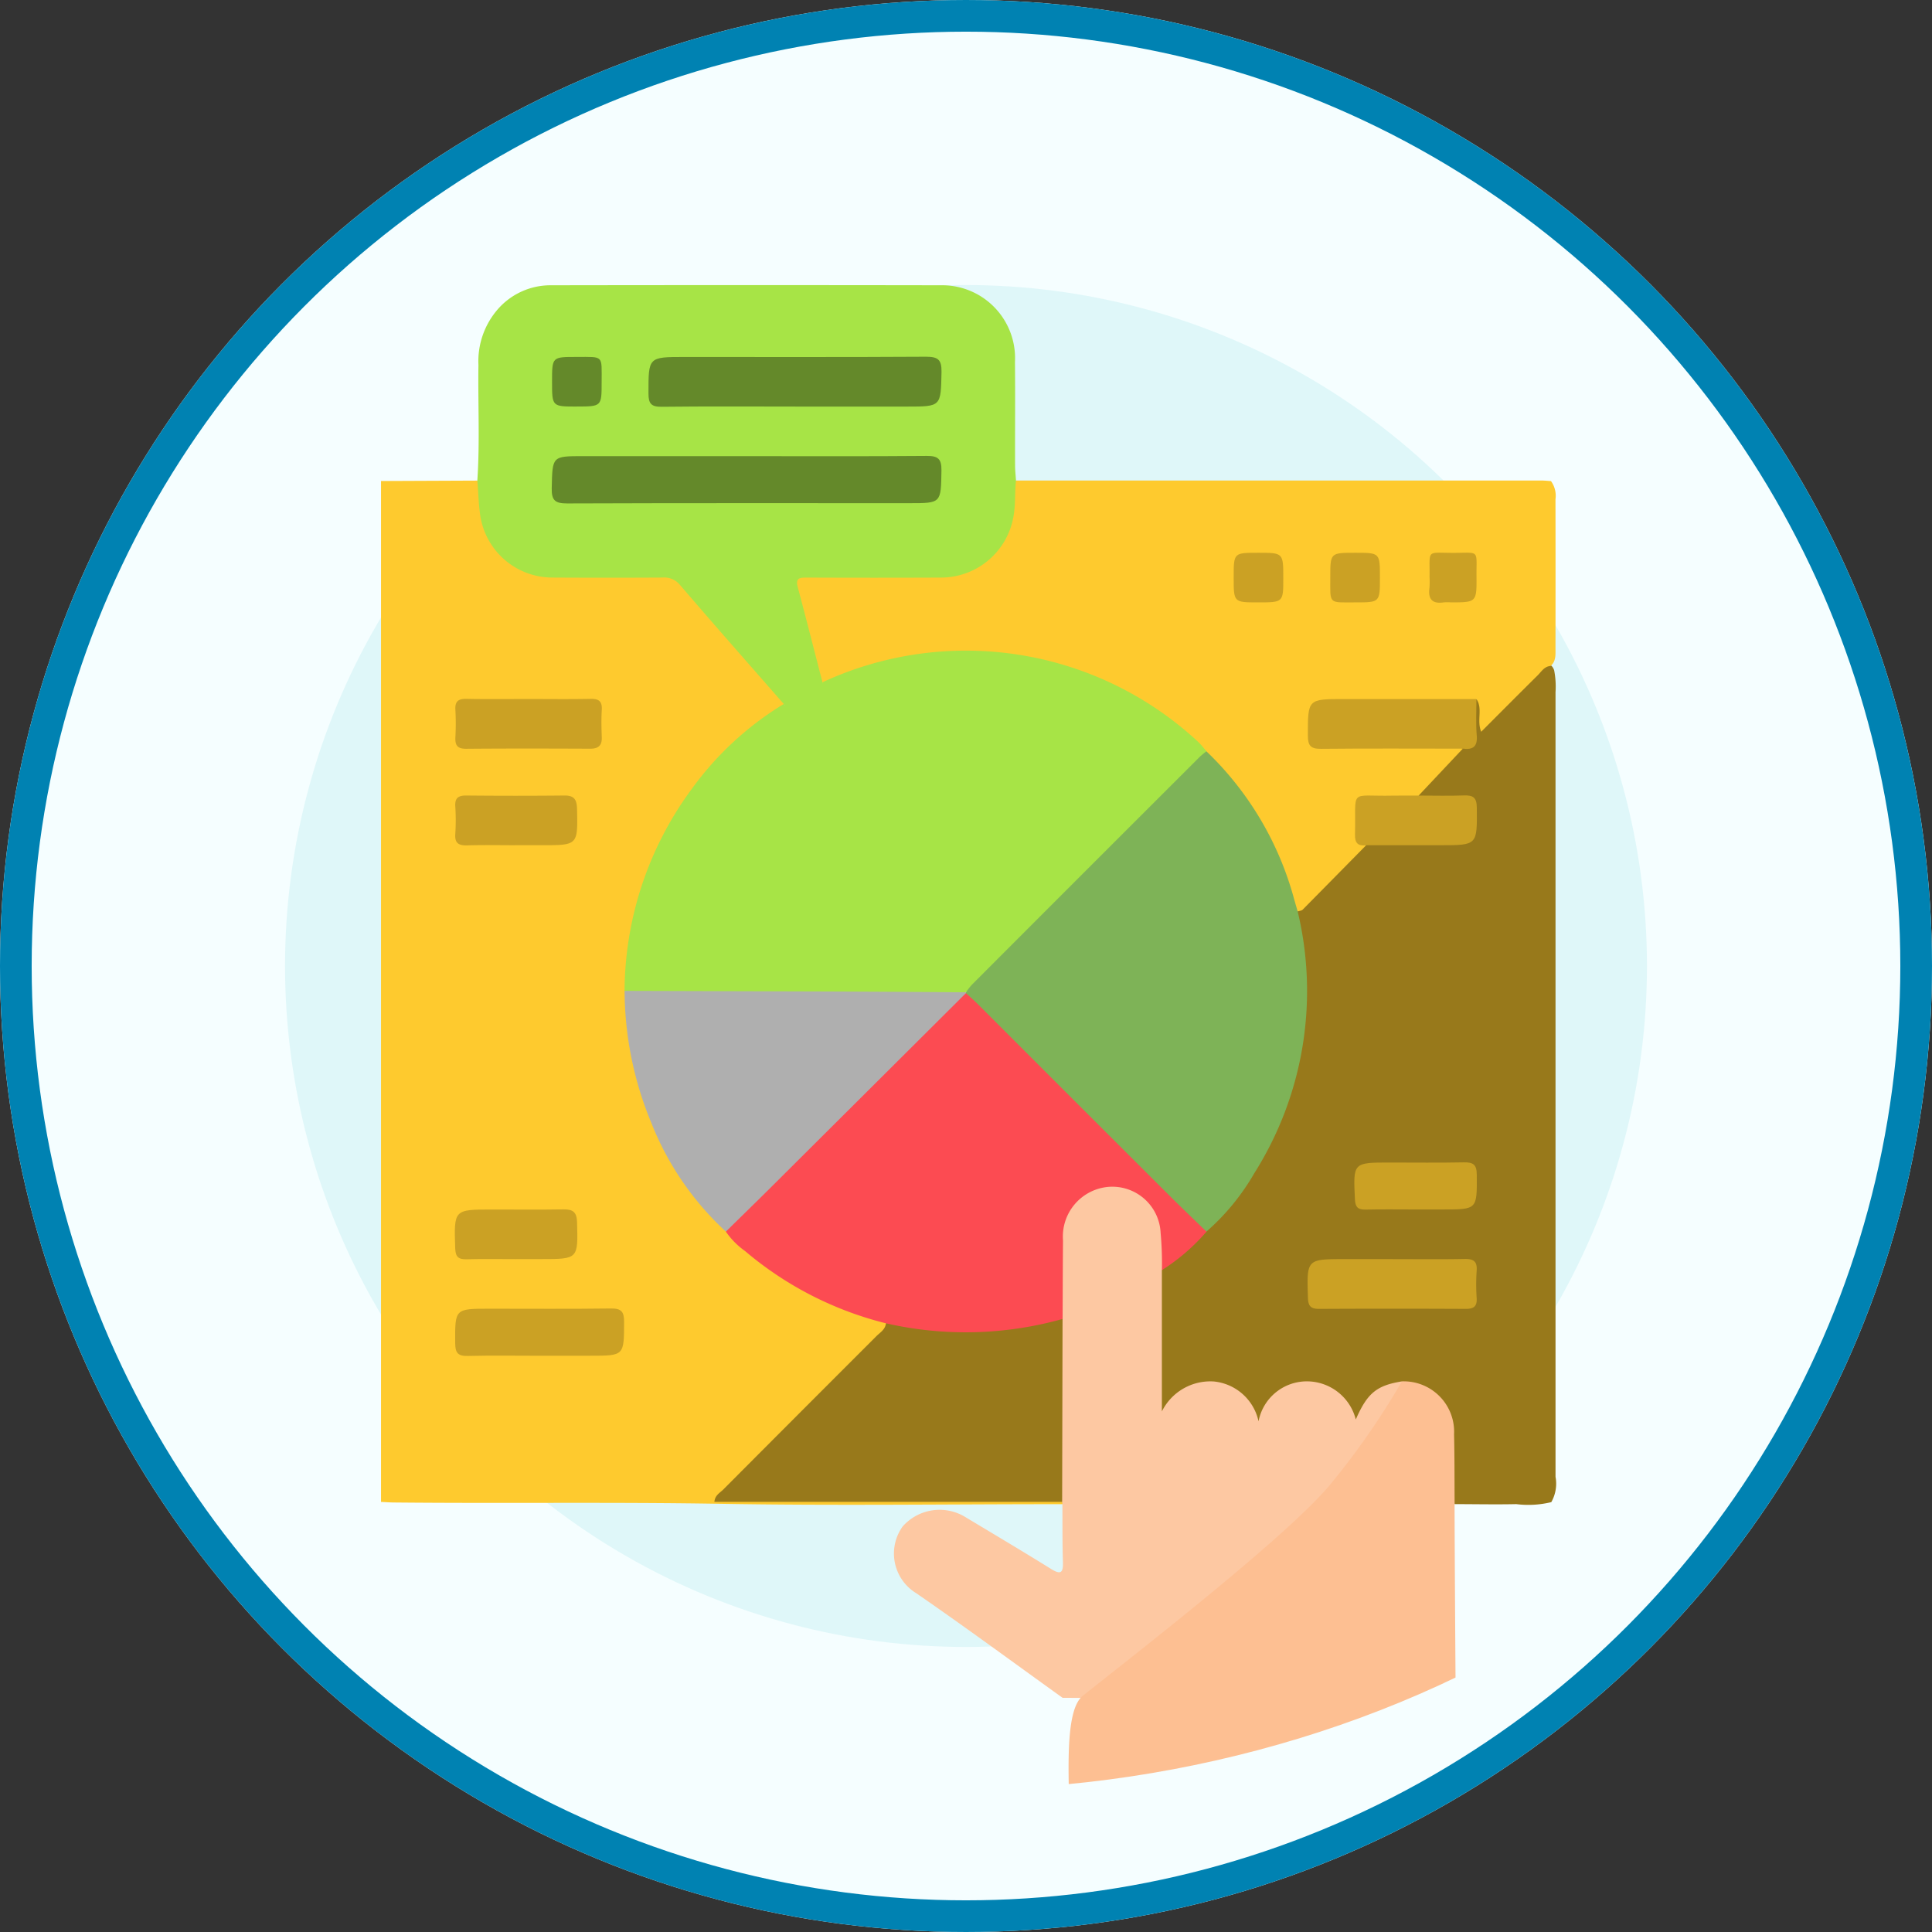 <svg xmlns="http://www.w3.org/2000/svg" xmlns:xlink="http://www.w3.org/1999/xlink" width="122" height="122" viewBox="0 0 122 122">
  <rect x="0" y="0" width="122" height="122" fill="#333333" stroke="none"/>
  <defs>
    <clipPath id="clip-path">
      <path id="Trazado_213917" data-name="Trazado 213917" d="M52.5,0C81.495,0,112,29.272,112,58.267S81.495,105,52.5,105-4.591,90.718-4.591,61.723,23.505,0,52.5,0Z" transform="translate(748 1014)" fill="#a7e446"/>
    </clipPath>
    <clipPath id="clip-path-2">
      <rect id="Rectángulo_88895" data-name="Rectángulo 88895" width="89.221" height="102.212" fill="none"/>
    </clipPath>
  </defs>
  <g id="Grupo_146852" data-name="Grupo 146852" transform="translate(6336 10277)">
    <g id="Elipse_5556" data-name="Elipse 5556" transform="translate(-6336 -10277)" fill="#f5feff" stroke="#0082b2" stroke-width="2">
      <circle cx="61" cy="61" r="61" stroke="none"/>
      <circle cx="61" cy="61" r="60" fill="none"/>
    </g>
    <circle id="Elipse_5561" data-name="Elipse 5561" cx="43" cy="43" r="43" transform="translate(-6318 -10259)" fill="#dff7f9"/>
    <g id="Enmascarar_grupo_117503" data-name="Enmascarar grupo 117503" transform="translate(-7076 -11283)" clip-path="url(#clip-path)">
      <g id="Grupo_140633" data-name="Grupo 140633" transform="translate(756.39 1024)">
        <g id="Grupo_140633-2" data-name="Grupo 140633" clip-path="url(#clip-path-2)">
          <path id="Trazado_214090" data-name="Trazado 214090" d="M219.653,328.513c-3.076-2.207-6.123-4.457-9.24-6.605a2.932,2.932,0,0,1-.856-4.219,3.115,3.115,0,0,1,3.939-.6c1.81,1.088,3.627,2.166,5.42,3.281.61.379.782.271.759-.433-.04-1.216-.026-2.433-.034-3.65a.822.822,0,0,1-.18-.286,11.584,11.584,0,0,1-.08-2.343c0-2.96-.036-5.92.018-8.88q0-2.433,0-4.868a4.806,4.806,0,0,1,.34-1.869,3.139,3.139,0,0,1,3.063-2.008,3.215,3.215,0,0,1,3.058,2.168,8.479,8.479,0,0,1,.31,3.179c-.03,2.839.007,5.679-.02,8.538,1.582-2.287,4.075-2.164,5.914.369a3.191,3.191,0,0,1,3.026-1.977,3.416,3.416,0,0,1,3.06,1.956c.69-1.052,1.472-1.917,2.823-1.885.381.35.035.627-.114.9a38.778,38.778,0,0,1-4.735,6.637,65.347,65.347,0,0,1-14.311,12.178c-.3.191-.636.263-.94.424Z" transform="translate(-168.944 -239.301)" fill="#fdc8a2"/>
          <path id="Trazado_214091" data-name="Trazado 214091" d="M269.3,394.7c2.149-1.563-.346-13.055,1.738-14.714,3.338-2.655,12.866-10.037,15.606-13.319a48.326,48.326,0,0,0,4.546-6.541c.333-.4.748-.261,1.119-.122a3.5,3.5,0,0,1,2.361,2.975,27.654,27.654,0,0,1,.049,4.43.631.631,0,0,1-.207.464c0,4.08.162,24.078.158,28.158Z" transform="translate(-219.05 -290.904)" fill="#fdbf92"/>
          <path id="Trazado_214092" data-name="Trazado 214092" d="M83.039,128.928a.438.438,0,0,1,.014.146c-7.173,0-14.347.1-21.518-.022-6.88-.118-13.759-.016-20.638-.084-.29,0-.579-.024-.869-.036q0-32.234,0-64.468l6.08-.026c.437.608.285,1.34.388,2.01a4.4,4.4,0,0,0,4.337,3.87c2.233.04,4.467.026,6.7,0a2.1,2.1,0,0,1,1.745.758c1.858,2.109,3.69,4.242,5.555,6.345a2.253,2.253,0,0,1,.694,1.083c-.067.32-.337.458-.572.621a21.219,21.219,0,0,0-8.921,13.533c-.285,1.341-.206,2.716-.435,4.06a27.149,27.149,0,0,0,1.164,6.731,20.92,20.92,0,0,0,5.131,8.252A20.446,20.446,0,0,0,71,117.15c.373.112.821.115,1.006.571,0,.535-.42.808-.739,1.128q-4.547,4.564-9.106,9.114a3.8,3.8,0,0,0-.61.66,1.332,1.332,0,0,0,.735.06q9.75.006,19.5.007a1.7,1.7,0,0,1,1.249.236" transform="translate(-32.358 -52.09)" fill="#feca2e"/>
          <path id="Trazado_214093" data-name="Trazado 214093" d="M315.817,178c-.01-1.47,0-2.94-.035-4.41a3.181,3.181,0,0,0-3.287-3.337c-1.594.257-2.188.731-2.919,2.406a3.191,3.191,0,0,0-3.083-2.407,3.106,3.106,0,0,0-3.058,2.523,3.208,3.208,0,0,0-2.825-2.515,3.414,3.414,0,0,0-3.279,1.891v-8.917c.468-.748,1.284-1.118,1.878-1.729.3-.307.6-.609.893-.925a20.792,20.792,0,0,0,6.015-12.552,20.45,20.45,0,0,0-.288-6.654,1.67,1.67,0,0,1-.063-.688c1.358-1.436,2.78-2.81,4.188-4.2a1.09,1.09,0,0,1,.526-.283c1.789-.14,3.58-.021,5.368-.071.379-.011.917.135,1.014-.406a2.966,2.966,0,0,0-.114-2.025c-.128-.229-.473-.159-.73-.172a13.883,13.883,0,0,1-2.245-.085c-.506-.222-.236-.528-.031-.738a21.1,21.1,0,0,1,2.67-2.566c.476-.146.535-.518.551-.947a5.74,5.74,0,0,1,.132-1.951c.43-.283.425.132.456.329a2.939,2.939,0,0,1-.026,1.376c1.113-1.25,2.421-2.528,3.763-3.77.282-.261.63-.327.813.167a5.385,5.385,0,0,1,.088,1.388q0,24.774,0,49.547a2.368,2.368,0,0,1-.267,1.6,6.128,6.128,0,0,1-2.211.126c-1.3.029-2.592,0-3.888,0" transform="translate(-240.352 -101.024)" fill="#98791b"/>
          <path id="Trazado_214094" data-name="Trazado 214094" d="M212.155,87.428q-2,2.032-4,4.059c-.071.072-.21.078-.317.115-.4-.194-.4-.607-.507-.954a20.434,20.434,0,0,0-5.465-9.085,20.733,20.733,0,0,0-13.639-6.123A21.936,21.936,0,0,0,178.635,77c-.29.113-.57.313-.907.141a.912.912,0,0,1-.315-.51c-.469-1.8-.941-3.592-1.345-5.4-.172-.77.021-.946.987-.954,2.64-.021,5.279-.011,7.919-.005a4.94,4.94,0,0,0,2.276-.478,4.6,4.6,0,0,0,2.522-4.174c.029-.421-.093-.883.279-1.229q16.587,0,33.173,0c.2,0,.4.023.607.036a1.584,1.584,0,0,1,.284,1.152q.009,4.695,0,9.39c0,.4.047.824-.305,1.133-.4.024-.582.357-.822.594-1.172,1.159-2.333,2.328-3.563,3.56-.3-.725.116-1.46-.3-2.06a1.868,1.868,0,0,1-1.329.269c-2.607.008-5.213-.005-7.82.012-.4,0-.977-.174-1.118.388a2.811,2.811,0,0,0,.077,1.953c.17.34.625.228.963.23,2.375.01,4.75,0,7.125.01a1.606,1.606,0,0,1,1.235.271l-2.788,2.962c-.39.359-.876.23-1.328.25-.492.021-.987.019-1.479,0-.647-.019-.976.241-.948.921s-.128,1.4.441,1.967" transform="translate(-142.281 -52.048)" fill="#feca2e"/>
          <path id="Trazado_214095" data-name="Trazado 214095" d="M105.774,12.343c-.089.773-.018,1.55-.171,2.33a4.645,4.645,0,0,1-4.523,3.8q-4.26.019-8.52,0c-.449,0-.723.025-.571.593.534,2.006,1.046,4.018,1.566,6.027a5.257,5.257,0,0,1,.711,2.122c.24.836.456,1.682.624,2.537.045.229.065.48-.183.619a.379.379,0,0,1-.478-.1,21.033,21.033,0,0,1-3.118-3.813c-2.188-2.5-4.388-4.992-6.551-7.514a1.285,1.285,0,0,0-1.119-.472q-3.479.02-6.958,0a4.61,4.61,0,0,1-4.569-4.136c-.087-.664-.091-1.324-.156-1.984.164-2.433.033-4.87.07-7.3A5,5,0,0,1,73,1.588,4.419,4.419,0,0,1,76.362.015q12.405-.02,24.81,0a4.6,4.6,0,0,1,4.536,4.845c.022,2.176,0,4.352.007,6.528,0,.318.038.635.058.952" transform="translate(-58.006 -0.001)" fill="#a7e446"/>
          <path id="Trazado_214097" data-name="Trazado 214097" d="M184,248.241a12.643,12.643,0,0,1-2.819,2.433,21.066,21.066,0,0,0-.081-2.342,3.054,3.054,0,0,0-3.445-2.9,3.148,3.148,0,0,0-2.719,3.367c-.015,1.652-.017,3.3-.025,4.957a1.407,1.407,0,0,1-.972.5,22.269,22.269,0,0,1-8.921.288,2.118,2.118,0,0,1-1.259-.511,21.924,21.924,0,0,1-8.9-4.563,4.992,4.992,0,0,1-1.212-1.226c.058-.344.333-.534.554-.755q6.877-6.885,13.763-13.761c.242-.242.459-.533.84-.578.417.043.646.366.908.627q6.864,6.854,13.719,13.717a1.608,1.608,0,0,1,.57.749" transform="translate(-124.2 -188.469)" fill="#fc4b52"/>
          <path id="Trazado_214098" data-name="Trazado 214098" d="M160.715,340.968a22.6,22.6,0,0,0,11.152-.274q-.013,5.775-.026,11.55H149.882c.034-.421.352-.57.562-.781q4.826-4.845,9.663-9.678c.239-.24.57-.423.607-.818" transform="translate(-121.16 -275.406)" fill="#98791b"/>
          <path id="Trazado_214099" data-name="Trazado 214099" d="M130.325,123.819l3.477,3.889.174-.1-1.208-5.158a21.543,21.543,0,0,1,23.739,3.779c.185.177.341.386.51.58-.086.367-.389.57-.631.812q-6.864,6.873-13.734,13.74a2.429,2.429,0,0,1-1.217.8,2.9,2.9,0,0,1-.948.092q-9.458.006-18.917,0c-.452,0-.939.082-1.3-.314a21.648,21.648,0,0,1,4.226-12.728,19.954,19.954,0,0,1,5.831-5.392" transform="translate(-97.221 -97.367)" fill="#a7e446"/>
          <path id="Trazado_214100" data-name="Trazado 214100" d="M120.268,232.588q6.217.019,12.435.038,4.564.018,9.128.052l0,.048q-6.157,6.133-12.315,12.264c-.944.939-1.9,1.866-2.848,2.8a18.633,18.633,0,0,1-4.709-6.872,21.909,21.909,0,0,1-1.687-8.331" transform="translate(-97.221 -188.017)" fill="#afafaf"/>
          <path id="Trazado_214101" data-name="Trazado 214101" d="M69.776,340.236c-1.508,0-3.017-.025-4.525.012-.617.015-.785-.2-.789-.8-.013-2.183-.034-2.183,2.175-2.183,2.553,0,5.105.02,7.657-.014.657-.009.836.2.834.843-.007,2.14.018,2.14-2.133,2.14h-3.22" transform="translate(-52.108 -272.624)" fill="#cba124"/>
          <path id="Trazado_214102" data-name="Trazado 214102" d="M69.114,136.371c1.3,0,2.61.018,3.914-.009.52-.011.742.151.709.693-.036.578-.022,1.16,0,1.739.016.527-.23.716-.738.714-2.61-.011-5.219-.017-7.829.005-.554,0-.7-.219-.678-.724a15.388,15.388,0,0,0,0-1.739c-.034-.548.2-.7.714-.688,1.3.026,2.609.009,3.914.009" transform="translate(-52.126 -110.23)" fill="#cba124"/>
          <path id="Trazado_214103" data-name="Trazado 214103" d="M68.289,171.344c-1.015,0-2.03-.023-3.044.009-.542.017-.812-.123-.768-.722a12.992,12.992,0,0,0,0-1.738c-.034-.547.2-.694.713-.689q3.087.031,6.175,0c.622-.007.785.261.8.838.05,2.3.065,2.3-2.223,2.3H68.289" transform="translate(-52.117 -135.97)" fill="#cba124"/>
          <path id="Trazado_214104" data-name="Trazado 214104" d="M68.228,307.732c-1.044,0-2.088-.019-3.131.008-.512.013-.7-.141-.721-.685-.078-2.456-.1-2.456,2.336-2.456,1.508,0,3.015.016,4.523-.008.586-.009.818.19.835.8.065,2.339.083,2.338-2.276,2.338H68.228" transform="translate(-52.021 -246.222)" fill="#cba124"/>
          <path id="Trazado_214105" data-name="Trazado 214105" d="M232.77,168.913l0-.048a4.761,4.761,0,0,1,.37-.475q7.2-7.211,14.416-14.415a4.987,4.987,0,0,1,.4-.328,20.2,20.2,0,0,1,5.545,9.36c.073.249.144.5.217.749a21.546,21.546,0,0,1-2.75,16.551,14.452,14.452,0,0,1-3.012,3.668c-.748-.726-1.5-1.443-2.242-2.18q-6.1-6.085-12.184-12.176c-.245-.245-.509-.471-.765-.706" transform="translate(-188.164 -124.203)" fill="#7eb357"/>
          <path id="Trazado_214106" data-name="Trazado 214106" d="M355.22,139.544c-2.982,0-5.964-.02-8.946.011-.657.007-.832-.2-.832-.842,0-2.3-.02-2.305,2.307-2.3l8.338,0c0,.768-.044,1.541.019,2.3.06.719-.254.913-.886.829" transform="translate(-279.244 -110.269)" fill="#cba124"/>
          <path id="Trazado_214107" data-name="Trazado 214107" d="M350.746,320.933c1.507,0,3.014.019,4.521-.01.555-.011.8.149.757.734a13.007,13.007,0,0,0,0,1.738c.035.556-.216.683-.72.68q-4.608-.024-9.216,0c-.514,0-.7-.146-.718-.688-.078-2.455-.094-2.455,2.334-2.455h3.043" transform="translate(-279.167 -259.423)" fill="#cba124"/>
          <path id="Trazado_214108" data-name="Trazado 214108" d="M361.665,171.327c-.513.058-.714-.143-.7-.684.073-2.962-.429-2.391,2.37-2.453.548-.012,1.1,0,1.645-.005.953,0,1.908.028,2.86-.008.577-.022.811.128.817.764.024,2.381.047,2.38-2.31,2.381q-2.34,0-4.68,0" transform="translate(-291.791 -135.948)" fill="#cba124"/>
          <path id="Trazado_214109" data-name="Trazado 214109" d="M364.59,292.064c-1.043,0-2.086-.016-3.128.007-.474.01-.651-.142-.675-.64-.113-2.332-.128-2.332,2.193-2.332,1.564,0,3.129.021,4.692-.011.587-.012.805.148.809.775.016,2.2.039,2.2-2.153,2.2H364.59" transform="translate(-291.617 -233.689)" fill="#cba124"/>
          <path id="Trazado_214110" data-name="Trazado 214110" d="M322.535,91.354c-1.541,0-1.541,0-1.541-1.571s0-1.562,1.549-1.562c1.584,0,1.584,0,1.584,1.614,0,1.519,0,1.519-1.593,1.519" transform="translate(-259.481 -71.315)" fill="#cba124"/>
          <path id="Trazado_214111" data-name="Trazado 214111" d="M355.961,89.785c0,1.569,0,1.57-1.55,1.569-1.726,0-1.583.148-1.584-1.595,0-1.538,0-1.538,1.581-1.538,1.553,0,1.553,0,1.553,1.564" transform="translate(-285.213 -71.315)" fill="#cba124"/>
          <path id="Trazado_214112" data-name="Trazado 214112" d="M385.434,89.727c.028-1.765-.244-1.522,1.5-1.523,1.694,0,1.453-.231,1.466,1.468.013,1.659,0,1.659-1.628,1.659a2.913,2.913,0,0,0-.433,0c-.726.11-1.011-.2-.91-.914a5.037,5.037,0,0,0,.005-.693" transform="translate(-311.553 -71.293)" fill="#cba124"/>
          <path id="Trazado_214113" data-name="Trazado 214113" d="M108.63,56.317c3.773,0,7.546.017,11.319-.015.711-.006.95.177.938.916-.033,2.069,0,2.069-2.033,2.069-7.2,0-14.4-.011-21.594.016-.754,0-1-.175-.983-.962.047-2.024.008-2.025,1.991-2.025H108.63" transform="translate(-77.827 -45.512)" fill="#64892a"/>
          <path id="Trazado_214114" data-name="Trazado 214114" d="M137.431,26.758c-2.814,0-5.629-.019-8.443.014-.653.007-.838-.19-.837-.838,0-2.307-.021-2.307,2.285-2.307,5.078,0,10.156.015,15.233-.016.749,0,1,.167.987.958-.045,2.189-.007,2.19-2.174,2.19h-7.051" transform="translate(-103.592 -19.085)" fill="#64892a"/>
          <path id="Trazado_214115" data-name="Trazado 214115" d="M97.928,26.815c-1.545,0-1.545,0-1.545-1.572s0-1.56,1.558-1.56c1.73,0,1.573-.135,1.574,1.6,0,1.53,0,1.53-1.588,1.53" transform="translate(-77.913 -19.143)" fill="#64892a"/>
        </g>
      </g>
    </g>
  </g>
</svg>
